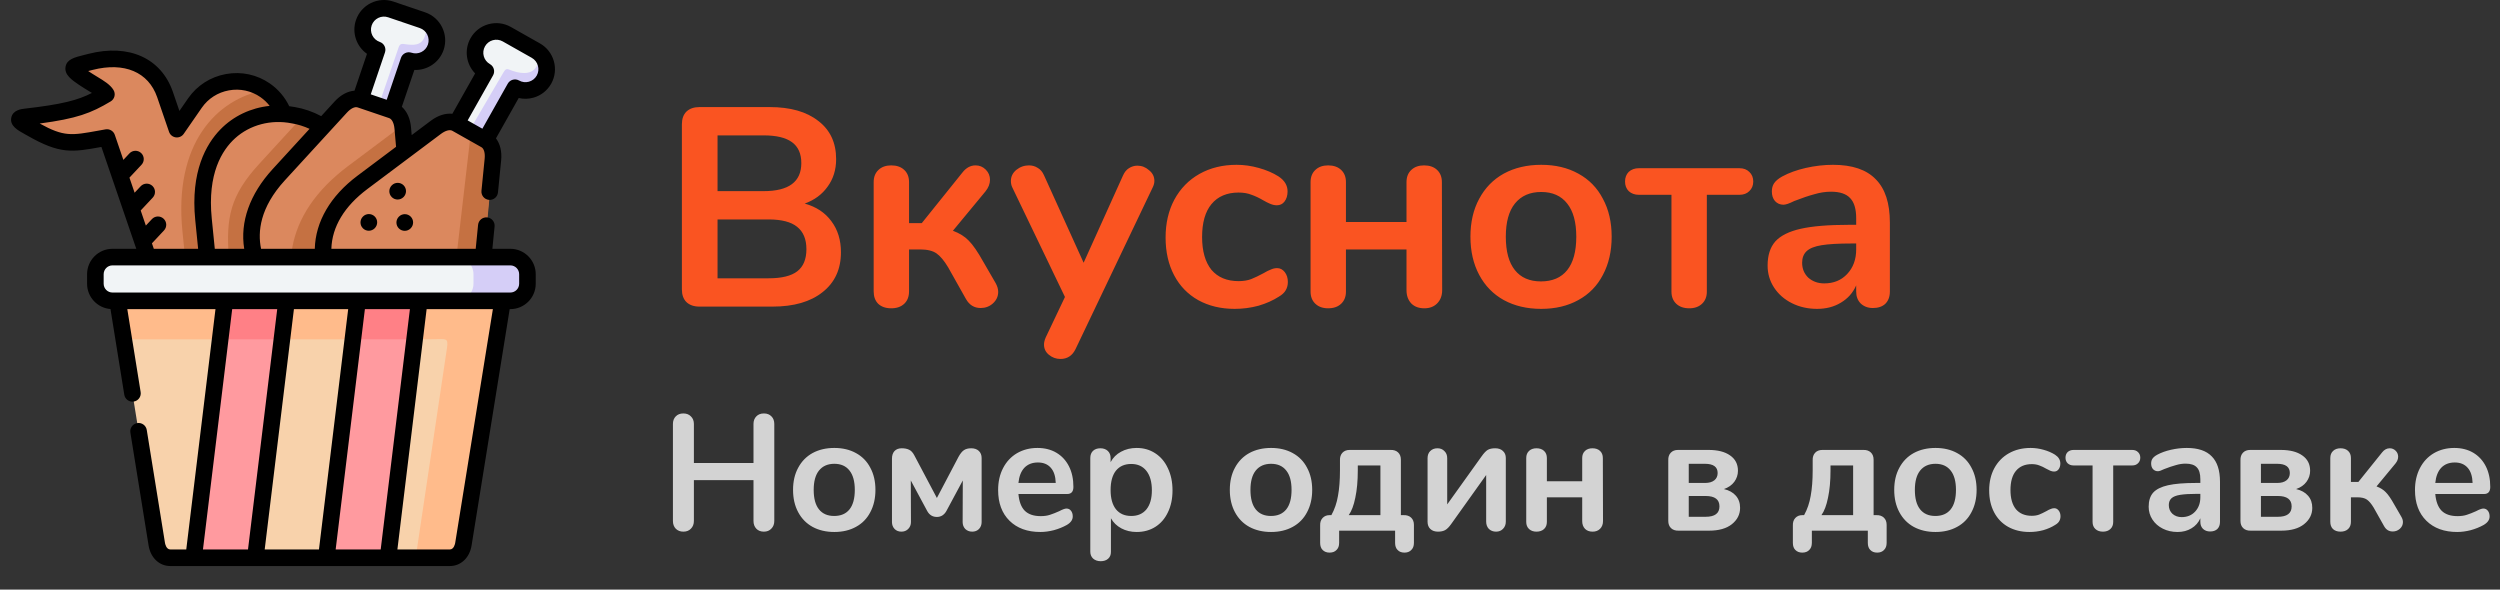 <svg width="212" height="50" viewBox="0 0 212 50" fill="none" xmlns="http://www.w3.org/2000/svg">
<rect x="0" y="0" width="212" height="50" fill="#333333" stroke="none"/>
<g clip-path="url(#clip0)">
<path fill-rule="evenodd" clip-rule="evenodd" d="M21.592 21.8C20.966 19.778 21.353 17.309 23.634 14.819L27.369 10.742C26.612 10.245 25.757 9.918 24.871 9.77C24.6 9.716 24.321 9.679 24.042 9.661C20.448 9.411 16.607 12.124 17.254 18.59L17.576 21.8H17.899H21.592V21.8Z" fill="#DB885E"/>
<path fill-rule="evenodd" clip-rule="evenodd" d="M16.416 47.297L19.102 34.45L19.065 25.51L14.443 24.386L9.967 25.51L13.294 46.148C13.395 46.773 13.809 47.297 14.441 47.297H16.416Z" fill="#F8D2AB"/>
<path fill-rule="evenodd" clip-rule="evenodd" d="M39.294 46.148L42.62 25.51L39.097 24.386L35.553 25.51L33.135 36.154L32.904 47.297H38.144C38.776 47.297 39.193 46.773 39.294 46.148Z" fill="#F8D2AB"/>
<path fill-rule="evenodd" clip-rule="evenodd" d="M39.294 46.148L42.62 25.51H35.553L35.155 28.774L36.817 28.766C37.767 28.766 38.041 28.596 37.905 29.504L35.248 47.297H38.144C38.776 47.297 39.193 46.773 39.294 46.148Z" fill="#FFBB8B"/>
<path fill-rule="evenodd" clip-rule="evenodd" d="M46.127 6.753C46.615 5.884 46.307 4.784 45.439 4.292L42.97 2.897C42.102 2.408 41.001 2.716 40.512 3.585C40.021 4.454 40.329 5.555 41.197 6.046L38.699 10.476L38.712 10.484L39.272 12.294L41.16 11.866L41.17 11.872L43.669 7.439C44.537 7.931 45.636 7.622 46.127 6.753Z" fill="#F1F4F6"/>
<path fill-rule="evenodd" clip-rule="evenodd" d="M41.17 11.872L43.669 7.439C44.537 7.93 45.636 7.622 46.127 6.753C46.559 5.983 46.368 5.031 45.713 4.484C45.771 4.866 45.705 5.27 45.5 5.634C45.049 6.434 44.003 6.238 43.175 5.9C42.904 5.791 42.819 5.927 42.647 6.219L39.795 11.096L41.155 11.864L41.16 11.866L41.17 11.872Z" fill="#D5CEF7"/>
<path fill-rule="evenodd" clip-rule="evenodd" d="M27.669 47.297L30.515 36.018L30.318 25.51L27.438 24.386L24.3 25.51L21.935 35.72L21.651 47.297H27.669Z" fill="#F8D2AB"/>
<path fill-rule="evenodd" clip-rule="evenodd" d="M21.651 47.297L24.3 25.51L21.608 24.386L19.065 25.51L16.416 47.297H21.651Z" fill="#FF9A9F"/>
<path fill-rule="evenodd" clip-rule="evenodd" d="M32.904 47.297L35.553 25.51L33.267 24.386L30.318 25.51L27.669 47.297H32.904Z" fill="#FF9A9F"/>
<path fill-rule="evenodd" clip-rule="evenodd" d="M24.3 25.51H19.065L18.669 28.774H23.902L24.3 25.51Z" fill="#FF8086"/>
<path fill-rule="evenodd" clip-rule="evenodd" d="M30.318 25.51H24.3L23.902 28.774H29.923L30.318 25.51Z" fill="#FFBB8B"/>
<path fill-rule="evenodd" clip-rule="evenodd" d="M35.553 25.51H30.318L29.923 28.774H35.155L35.553 25.51Z" fill="#FF8086"/>
<path fill-rule="evenodd" clip-rule="evenodd" d="M17.255 18.59C16.607 12.124 20.448 9.411 24.042 9.661C23.748 8.877 23.222 8.172 22.487 7.659C20.552 6.317 17.87 6.804 16.53 8.738L14.998 10.952L13.989 8.008C13.137 5.557 10.772 4.46 7.69 5.244C6.169 5.634 5.664 5.642 7.084 6.607C7.931 7.184 8.741 7.54 9.022 7.997C7.294 9.033 6.134 9.459 2.142 9.916C0.976 10.049 2.142 10.585 2.664 10.886C5.423 12.47 6.134 12.182 9.067 11.662L10.175 14.891L11.013 17.346L11.127 17.676L12.081 20.461L12.487 21.649C12.505 21.699 12.524 21.75 12.545 21.8H17.576L17.255 18.59Z" fill="#DB885E"/>
<path fill-rule="evenodd" clip-rule="evenodd" d="M30.73 15.467L34.319 12.778L34.151 10.862C34.083 10.062 33.729 9.525 33.23 9.352L33.222 9.35L30.546 8.441C30.045 8.271 29.439 8.483 28.898 9.076L27.369 10.742L23.634 14.819C21.353 17.309 20.966 19.778 21.592 21.8H27.417C27.247 19.903 27.958 17.817 30.122 15.954C30.313 15.791 30.515 15.627 30.73 15.467Z" fill="#DB885E"/>
<path fill-rule="evenodd" clip-rule="evenodd" d="M41.027 21.282L41.797 13.525C41.877 12.725 41.63 12.132 41.17 11.872L41.16 11.866L38.712 10.484L38.699 10.476C38.24 10.219 37.605 10.314 36.963 10.795L34.319 12.778L30.73 15.467C30.515 15.627 30.313 15.791 30.122 15.954C27.958 17.817 27.247 19.903 27.417 21.8H28.348H34.616H40.963C40.99 21.63 41.011 21.457 41.027 21.282Z" fill="#DB885E"/>
<path fill-rule="evenodd" clip-rule="evenodd" d="M34.664 5.135C35.606 5.454 36.631 4.949 36.952 4.005C37.273 3.059 36.766 2.034 35.824 1.712L33.137 0.8C32.195 0.479 31.17 0.984 30.849 1.93C30.528 2.873 31.035 3.899 31.977 4.221L30.546 8.441L31.89 8.895L33.209 9.347L33.222 9.35L33.23 9.352L34.664 5.135Z" fill="#F1F4F6"/>
<path fill-rule="evenodd" clip-rule="evenodd" d="M17.255 18.59C16.607 12.124 20.448 9.411 24.043 9.661C23.748 8.877 23.222 8.172 22.487 7.659C22.474 7.652 22.46 7.644 22.447 7.633C18.354 8.404 14.727 12.177 15.47 19.61L15.691 21.8H17.576L17.255 18.59Z" fill="#C57142"/>
<path fill-rule="evenodd" clip-rule="evenodd" d="M23.634 14.819L27.369 10.742C26.827 10.386 26.23 10.115 25.611 9.937L24.321 11.345L21.974 13.905C19.532 16.57 19.155 18.452 19.402 21.8H21.592C20.966 19.778 21.353 17.309 23.634 14.819Z" fill="#C57142"/>
<path fill-rule="evenodd" clip-rule="evenodd" d="M30.122 15.954C30.313 15.791 30.515 15.627 30.73 15.467L34.319 12.778L34.151 10.862C34.146 10.782 34.136 10.705 34.122 10.631L29.787 13.881L29.492 14.101C29.179 14.335 28.885 14.572 28.609 14.811C26.028 17.03 24.871 19.472 24.682 21.8H27.417C27.247 19.903 27.958 17.817 30.122 15.954Z" fill="#C57142"/>
<path fill-rule="evenodd" clip-rule="evenodd" d="M41.797 13.525C41.877 12.725 41.63 12.132 41.17 11.872L41.16 11.866L39.936 11.173L38.763 21.282C38.741 21.457 38.723 21.63 38.699 21.8H40.963C41.348 19.135 41.529 16.227 41.797 13.525Z" fill="#C57142"/>
<path fill-rule="evenodd" clip-rule="evenodd" d="M9.535 21.8C8.738 21.8 8.085 22.454 8.085 23.254V24.059C8.085 24.856 8.738 25.51 9.535 25.51H42.62H43.276C44.075 25.51 44.725 24.856 44.725 24.059V23.254C44.725 22.454 44.075 21.8 43.276 21.8C32.028 21.8 20.783 21.8 9.535 21.8Z" fill="#F1F4F6"/>
<path fill-rule="evenodd" clip-rule="evenodd" d="M18.669 28.774L19.065 25.51H9.967L10.493 28.774H18.669Z" fill="#FFBB8B"/>
<path fill-rule="evenodd" clip-rule="evenodd" d="M44.725 23.254C44.725 22.454 44.075 21.8 43.276 21.8C41.749 21.8 40.225 21.8 38.699 21.8C39.498 21.8 40.151 22.454 40.151 23.254V24.059C40.151 24.28 40.101 24.489 40.01 24.678C39.777 25.167 39.278 25.51 38.699 25.51H42.62H43.276C44.075 25.51 44.725 24.856 44.725 24.059V23.254Z" fill="#D5CEF7"/>
<path fill-rule="evenodd" clip-rule="evenodd" d="M34.664 5.135C35.606 5.454 36.631 4.949 36.952 4.005C37.252 3.123 36.83 2.169 36.005 1.784C36.161 2.174 36.185 2.618 36.039 3.046C35.755 3.886 35.094 3.857 34.25 3.732C33.87 3.676 33.846 3.899 33.708 4.298L32.102 8.97L33.209 9.347L33.222 9.35L33.23 9.352L34.664 5.135Z" fill="#D5CEF7"/>
<path d="M34.321 19.575C34.501 19.575 34.681 19.506 34.818 19.369L34.826 19.361C35.1 19.087 35.1 18.641 34.826 18.367C34.551 18.092 34.106 18.092 33.831 18.367L33.823 18.375C33.549 18.649 33.549 19.095 33.823 19.369C33.961 19.506 34.141 19.575 34.321 19.575Z" fill="black"/>
<path d="M30.782 18.36L30.774 18.368C30.501 18.644 30.502 19.089 30.777 19.363C30.914 19.499 31.094 19.567 31.273 19.567C31.454 19.567 31.634 19.498 31.772 19.36L31.779 19.352C32.053 19.076 32.052 18.631 31.777 18.358C31.501 18.084 31.056 18.085 30.782 18.36Z" fill="black"/>
<path d="M34.223 16.706C34.498 16.432 34.498 15.986 34.223 15.712C33.949 15.437 33.503 15.437 33.229 15.712L33.221 15.72C32.946 15.995 32.946 16.44 33.221 16.714C33.358 16.852 33.538 16.92 33.718 16.92C33.898 16.92 34.078 16.852 34.215 16.714L34.223 16.706Z" fill="black"/>
<path d="M45.787 3.681L45.055 3.268C44.486 2.947 44.02 2.684 43.317 2.285C42.734 1.956 42.057 1.875 41.411 2.055C40.766 2.236 40.229 2.657 39.902 3.24C39.342 4.231 39.532 5.447 40.291 6.226L38.361 9.648C37.782 9.586 37.141 9.785 36.543 10.233L34.911 11.456L34.854 10.802C34.79 10.058 34.51 9.446 34.076 9.055L35.138 5.931C36.221 5.977 37.253 5.309 37.62 4.232C38.065 2.922 37.361 1.493 36.051 1.046C34.99 0.688 34.427 0.496 33.366 0.135C32.733 -0.081 32.054 -0.037 31.453 0.258C30.851 0.555 30.401 1.068 30.185 1.704C29.818 2.781 30.231 3.941 31.12 4.565L30.061 7.689C29.48 7.734 28.886 8.049 28.381 8.601L27.238 9.849C26.543 9.476 25.78 9.21 25 9.078C24.841 9.047 24.683 9.023 24.527 9.006C24.157 8.236 23.598 7.577 22.889 7.082C21.799 6.326 20.475 6.041 19.162 6.279C17.849 6.517 16.709 7.248 15.953 8.339L15.214 9.408L14.655 7.777C13.664 4.927 10.929 3.695 7.517 4.563C7.393 4.595 7.277 4.624 7.167 4.651C6.299 4.868 5.671 5.025 5.558 5.663C5.438 6.338 6.104 6.79 6.691 7.189C6.977 7.383 7.258 7.554 7.507 7.705C7.602 7.763 7.7 7.822 7.796 7.882C6.593 8.497 5.296 8.847 2.064 9.217C1.821 9.245 1.083 9.329 0.955 9.983C0.819 10.674 1.512 11.053 2.123 11.389C2.193 11.427 2.259 11.463 2.316 11.496C5.1 13.095 6.127 12.91 8.6 12.461L10.35 17.574V17.574L11.556 21.098H9.537C8.35 21.098 7.384 22.065 7.384 23.254V24.059C7.384 25.191 8.26 26.12 9.369 26.206L10.539 33.47C10.594 33.815 10.893 34.061 11.232 34.061C11.269 34.061 11.307 34.058 11.345 34.052C11.728 33.99 11.989 33.63 11.927 33.246L10.795 26.213H18.273L15.795 46.594H14.442C14.09 46.594 13.999 46.094 13.99 46.037L12.445 36.459C12.383 36.076 12.022 35.815 11.639 35.877C11.255 35.939 10.995 36.3 11.056 36.683L12.601 46.261C12.77 47.301 13.509 48 14.442 48H38.146C39.081 48 39.821 47.301 39.989 46.261L43.221 26.214H43.277C44.464 26.214 45.43 25.247 45.43 24.059V23.254C45.43 22.065 44.464 21.098 43.277 21.098H41.754L41.941 19.204C41.979 18.818 41.697 18.474 41.31 18.436C40.924 18.398 40.58 18.68 40.541 19.066L40.34 21.098H28.1C28.156 19.234 29.201 17.493 31.153 16.03L37.386 11.359C37.769 11.072 38.141 10.969 38.356 11.09L40.826 12.484C41.042 12.607 41.147 12.979 41.099 13.456L40.828 16.18C40.79 16.566 41.072 16.91 41.458 16.949C41.846 16.987 42.189 16.705 42.228 16.319L42.498 13.595C42.572 12.85 42.411 12.197 42.057 11.734L43.986 8.311C44.392 8.407 44.817 8.399 45.23 8.284C45.874 8.104 46.411 7.683 46.741 7.098C47.418 5.895 46.99 4.362 45.787 3.681ZM24.735 10.46C24.742 10.461 24.749 10.462 24.756 10.463C25.271 10.55 25.777 10.708 26.25 10.926L23.117 14.344C21.177 16.463 20.342 18.828 20.709 21.098H18.214V21.097L17.956 18.52C17.578 14.732 18.823 12.735 19.934 11.727C21.192 10.585 22.987 10.111 24.735 10.46ZM11.415 16.343L10.977 15.064L12.001 13.971C12.266 13.688 12.252 13.243 11.968 12.977C11.685 12.712 11.24 12.726 10.975 13.01L10.461 13.558L9.735 11.435C9.622 11.107 9.288 10.909 8.946 10.97C8.739 11.007 8.543 11.042 8.356 11.076C6.059 11.494 5.422 11.609 3.367 10.474C6.513 10.057 7.726 9.596 9.386 8.6C9.547 8.504 9.663 8.347 9.707 8.164C9.752 7.982 9.721 7.789 9.623 7.629C9.343 7.173 8.83 6.863 8.236 6.503C7.991 6.354 7.738 6.2 7.481 6.026C7.48 6.025 7.479 6.024 7.478 6.024C7.488 6.021 7.498 6.018 7.508 6.016C7.62 5.988 7.74 5.958 7.865 5.926C10.544 5.244 12.586 6.109 13.326 8.236L14.335 11.181C14.421 11.432 14.641 11.613 14.903 11.649C15.166 11.686 15.427 11.571 15.578 11.353L17.11 9.14C17.651 8.358 18.469 7.834 19.413 7.663C20.356 7.492 21.307 7.696 22.087 8.237C22.386 8.446 22.648 8.696 22.868 8.979C21.27 9.142 19.788 9.843 18.68 10.985C17.484 12.218 16.145 14.55 16.557 18.661L16.801 21.098H13.043L12.884 20.634L13.907 19.541C14.173 19.258 14.158 18.813 13.874 18.548C13.591 18.282 13.146 18.297 12.881 18.581L12.368 19.128L11.931 17.849L12.954 16.757C13.22 16.473 13.205 16.028 12.922 15.763C12.638 15.498 12.193 15.512 11.928 15.796L11.415 16.343ZM17.211 46.594L19.69 26.213H23.508L21.03 46.594H17.211ZM29.526 26.213L27.048 46.594H22.446L24.925 26.213H29.526ZM28.464 46.594L30.943 26.213H34.761L32.283 46.594H28.464ZM38.601 46.037C38.592 46.094 38.501 46.594 38.146 46.594H33.699L36.178 26.213H41.796L38.601 46.037ZM40.965 22.504C40.965 22.504 40.966 22.504 40.966 22.504C40.967 22.504 40.967 22.504 40.968 22.504H43.278C43.689 22.504 44.024 22.84 44.024 23.254V24.059C44.024 24.472 43.689 24.807 43.278 24.807H9.537C9.125 24.807 8.79 24.472 8.79 24.059V23.254C8.79 22.84 9.125 22.504 9.537 22.504H40.965ZM30.31 14.905C28.015 16.624 26.753 18.799 26.694 21.098H22.138C21.839 19.656 22.038 17.605 24.154 15.294L29.419 9.551C29.742 9.197 30.088 9.028 30.323 9.107L33.003 10.017C33.239 10.1 33.412 10.446 33.453 10.923L33.586 12.449L30.31 14.905ZM32.793 8.461L31.44 8.001L32.645 4.447C32.77 4.08 32.573 3.681 32.206 3.556C31.63 3.359 31.321 2.732 31.517 2.156C31.612 1.876 31.81 1.65 32.074 1.52C32.337 1.391 32.635 1.372 32.913 1.466C33.975 1.828 34.538 2.019 35.599 2.378C36.175 2.574 36.484 3.203 36.288 3.779C36.093 4.354 35.466 4.664 34.891 4.469C34.524 4.345 34.125 4.541 34 4.909L32.793 8.461ZM45.517 6.408C45.371 6.665 45.135 6.85 44.852 6.929C44.569 7.008 44.273 6.972 44.017 6.827C43.854 6.735 43.662 6.712 43.482 6.762C43.302 6.812 43.15 6.931 43.058 7.094L40.905 10.914L39.658 10.21L41.811 6.392C42.002 6.054 41.883 5.626 41.545 5.435C41.015 5.135 40.827 4.46 41.127 3.93C41.271 3.674 41.507 3.489 41.79 3.409C42.074 3.33 42.371 3.366 42.625 3.509C43.327 3.907 43.794 4.171 44.364 4.492L45.094 4.904C45.624 5.205 45.813 5.88 45.517 6.408Z" fill="black"/>
</g>
<path d="M68.24 17.264C69.216 17.536 69.968 18.032 70.496 18.752C71.04 19.472 71.312 20.352 71.312 21.392C71.312 22.832 70.792 23.96 69.752 24.776C68.728 25.592 67.312 26 65.504 26H59.312C58.848 26 58.48 25.872 58.208 25.616C57.952 25.36 57.824 25 57.824 24.536V10.544C57.824 10.08 57.952 9.72 58.208 9.464C58.48 9.208 58.848 9.08 59.312 9.08H65.264C67.024 9.08 68.4 9.472 69.392 10.256C70.4 11.024 70.904 12.104 70.904 13.496C70.904 14.392 70.664 15.168 70.184 15.824C69.72 16.48 69.072 16.96 68.24 17.264ZM60.848 16.208H64.76C66.888 16.208 67.952 15.416 67.952 13.832C67.952 13.032 67.688 12.44 67.16 12.056C66.632 11.672 65.832 11.48 64.76 11.48H60.848V16.208ZM65.168 23.6C66.288 23.6 67.104 23.4 67.616 23C68.128 22.6 68.384 21.976 68.384 21.128C68.384 20.28 68.12 19.648 67.592 19.232C67.08 18.816 66.272 18.608 65.168 18.608H60.848V23.6H65.168ZM80.807 19.568C81.367 19.776 81.815 20.056 82.151 20.408C82.503 20.76 82.911 21.352 83.375 22.184L84.431 24.008C84.575 24.264 84.647 24.512 84.647 24.752C84.647 25.136 84.495 25.464 84.191 25.736C83.903 25.992 83.559 26.12 83.159 26.12C82.615 26.12 82.199 25.864 81.911 25.352L80.399 22.664C80.063 22.104 79.735 21.712 79.415 21.488C79.095 21.264 78.631 21.152 78.023 21.152H77.087V24.704C77.087 25.152 76.951 25.504 76.679 25.76C76.407 26.016 76.039 26.144 75.575 26.144C75.111 26.144 74.743 26.016 74.471 25.76C74.215 25.504 74.087 25.152 74.087 24.704V15.44C74.087 15.008 74.223 14.664 74.495 14.408C74.767 14.152 75.127 14.024 75.575 14.024C76.039 14.024 76.407 14.152 76.679 14.408C76.951 14.664 77.087 15.008 77.087 15.44V18.92H78.167L81.599 14.648C81.919 14.232 82.295 14.024 82.727 14.024C83.063 14.024 83.351 14.144 83.591 14.384C83.831 14.624 83.951 14.912 83.951 15.248C83.951 15.584 83.823 15.912 83.567 16.232L80.807 19.568ZM95.228 14.888C95.356 14.6 95.524 14.392 95.732 14.264C95.956 14.12 96.196 14.048 96.452 14.048C96.82 14.048 97.148 14.176 97.436 14.432C97.74 14.672 97.892 14.976 97.892 15.344C97.892 15.52 97.844 15.704 97.748 15.896L91.196 29.624C90.924 30.168 90.5 30.44 89.924 30.44C89.556 30.44 89.228 30.32 88.94 30.08C88.668 29.856 88.532 29.568 88.532 29.216C88.532 29.04 88.58 28.84 88.676 28.616L90.308 25.184L85.844 15.896C85.764 15.736 85.724 15.552 85.724 15.344C85.724 14.976 85.876 14.664 86.18 14.408C86.5 14.152 86.86 14.024 87.26 14.024C87.532 14.024 87.78 14.096 88.004 14.24C88.228 14.368 88.404 14.576 88.532 14.864L91.892 22.28L95.228 14.888ZM104.698 26.192C103.53 26.192 102.498 25.944 101.602 25.448C100.722 24.952 100.042 24.248 99.562 23.336C99.082 22.424 98.842 21.36 98.842 20.144C98.842 18.928 99.09 17.856 99.586 16.928C100.098 15.984 100.81 15.256 101.722 14.744C102.634 14.232 103.682 13.976 104.866 13.976C105.49 13.976 106.114 14.064 106.738 14.24C107.378 14.416 107.938 14.656 108.418 14.96C108.93 15.296 109.186 15.72 109.186 16.232C109.186 16.584 109.098 16.872 108.922 17.096C108.762 17.304 108.546 17.408 108.274 17.408C108.098 17.408 107.914 17.368 107.722 17.288C107.53 17.208 107.338 17.112 107.146 17C106.794 16.792 106.458 16.632 106.138 16.52C105.818 16.392 105.45 16.328 105.034 16.328C104.042 16.328 103.274 16.656 102.73 17.312C102.202 17.952 101.938 18.88 101.938 20.096C101.938 21.296 102.202 22.224 102.73 22.88C103.274 23.52 104.042 23.84 105.034 23.84C105.434 23.84 105.786 23.784 106.09 23.672C106.41 23.544 106.762 23.376 107.146 23.168C107.386 23.024 107.594 22.92 107.77 22.856C107.946 22.776 108.122 22.736 108.298 22.736C108.554 22.736 108.77 22.848 108.946 23.072C109.122 23.296 109.21 23.576 109.21 23.912C109.21 24.184 109.146 24.424 109.018 24.632C108.906 24.824 108.714 25 108.442 25.16C107.946 25.48 107.37 25.736 106.714 25.928C106.058 26.104 105.386 26.192 104.698 26.192ZM112.624 26.144C112.176 26.144 111.816 26.016 111.544 25.76C111.272 25.504 111.136 25.16 111.136 24.728V15.44C111.136 15.008 111.272 14.664 111.544 14.408C111.816 14.152 112.176 14.024 112.624 14.024C113.088 14.024 113.456 14.152 113.728 14.408C114 14.664 114.136 15.008 114.136 15.44V18.824H119.272V15.44C119.272 15.008 119.408 14.664 119.68 14.408C119.952 14.152 120.312 14.024 120.76 14.024C121.224 14.024 121.592 14.152 121.864 14.408C122.136 14.664 122.272 15.008 122.272 15.44L122.296 24.608C122.296 25.072 122.152 25.448 121.864 25.736C121.592 26.008 121.232 26.144 120.784 26.144C120.32 26.144 119.952 26.008 119.68 25.736C119.408 25.448 119.272 25.072 119.272 24.608V21.152H114.136V24.728C114.136 25.16 114 25.504 113.728 25.76C113.456 26.016 113.088 26.144 112.624 26.144ZM130.693 26.192C129.493 26.192 128.437 25.944 127.525 25.448C126.629 24.952 125.933 24.24 125.437 23.312C124.941 22.384 124.693 21.304 124.693 20.072C124.693 18.84 124.941 17.768 125.437 16.856C125.933 15.928 126.629 15.216 127.525 14.72C128.437 14.224 129.493 13.976 130.693 13.976C131.893 13.976 132.941 14.224 133.837 14.72C134.749 15.216 135.445 15.928 135.925 16.856C136.421 17.768 136.669 18.84 136.669 20.072C136.669 21.304 136.421 22.384 135.925 23.312C135.445 24.24 134.749 24.952 133.837 25.448C132.941 25.944 131.893 26.192 130.693 26.192ZM130.669 23.864C131.645 23.864 132.389 23.544 132.901 22.904C133.413 22.264 133.669 21.32 133.669 20.072C133.669 18.84 133.413 17.904 132.901 17.264C132.389 16.608 131.653 16.28 130.693 16.28C129.733 16.28 128.989 16.608 128.461 17.264C127.949 17.904 127.693 18.84 127.693 20.072C127.693 21.32 127.949 22.264 128.461 22.904C128.973 23.544 129.709 23.864 130.669 23.864ZM143.252 26.144C142.788 26.144 142.42 26.016 142.148 25.76C141.876 25.504 141.74 25.16 141.74 24.728V16.52H138.98C138.628 16.52 138.34 16.416 138.116 16.208C137.908 16 137.804 15.728 137.804 15.392C137.804 15.056 137.908 14.784 138.116 14.576C138.34 14.368 138.628 14.264 138.98 14.264H147.5C147.852 14.264 148.132 14.368 148.34 14.576C148.564 14.784 148.676 15.056 148.676 15.392C148.676 15.728 148.564 16 148.34 16.208C148.132 16.416 147.852 16.52 147.5 16.52H144.74V24.728C144.74 25.16 144.604 25.504 144.332 25.76C144.06 26.016 143.7 26.144 143.252 26.144ZM155.437 13.976C157.069 13.976 158.277 14.384 159.061 15.2C159.861 16 160.261 17.224 160.261 18.872V24.728C160.261 25.16 160.133 25.504 159.877 25.76C159.621 26 159.269 26.12 158.821 26.12C158.405 26.12 158.061 25.992 157.789 25.736C157.533 25.48 157.405 25.144 157.405 24.728V24.2C157.133 24.824 156.701 25.312 156.109 25.664C155.533 26.016 154.861 26.192 154.093 26.192C153.309 26.192 152.597 26.032 151.957 25.712C151.317 25.392 150.813 24.952 150.445 24.392C150.077 23.832 149.893 23.208 149.893 22.52C149.893 21.656 150.109 20.976 150.541 20.48C150.989 19.984 151.709 19.624 152.701 19.4C153.693 19.176 155.061 19.064 156.805 19.064H157.405V18.512C157.405 17.728 157.237 17.16 156.901 16.808C156.565 16.44 156.021 16.256 155.269 16.256C154.805 16.256 154.333 16.328 153.853 16.472C153.373 16.6 152.805 16.792 152.149 17.048C151.733 17.256 151.429 17.36 151.237 17.36C150.949 17.36 150.709 17.256 150.517 17.048C150.341 16.84 150.253 16.568 150.253 16.232C150.253 15.96 150.317 15.728 150.445 15.536C150.589 15.328 150.821 15.136 151.141 14.96C151.701 14.656 152.365 14.416 153.133 14.24C153.917 14.064 154.685 13.976 155.437 13.976ZM154.693 24.032C155.493 24.032 156.141 23.768 156.637 23.24C157.149 22.696 157.405 22 157.405 21.152V20.648H156.973C155.901 20.648 155.069 20.696 154.477 20.792C153.885 20.888 153.461 21.056 153.205 21.296C152.949 21.536 152.821 21.864 152.821 22.28C152.821 22.792 152.997 23.216 153.349 23.552C153.717 23.872 154.165 24.032 154.693 24.032Z" fill="#FA5421"/>
<path d="M64.778 35.06C65.049 35.06 65.263 35.144 65.422 35.312C65.581 35.471 65.66 35.685 65.66 35.956V44.174C65.66 44.445 65.576 44.664 65.408 44.832C65.249 45 65.039 45.084 64.778 45.084C64.507 45.084 64.293 45 64.134 44.832C63.975 44.664 63.896 44.445 63.896 44.174V40.716H58.842V44.174C58.842 44.445 58.758 44.664 58.59 44.832C58.431 45 58.217 45.084 57.946 45.084C57.685 45.084 57.47 45 57.302 44.832C57.143 44.664 57.064 44.445 57.064 44.174V35.956C57.064 35.685 57.143 35.471 57.302 35.312C57.461 35.144 57.675 35.06 57.946 35.06C58.217 35.06 58.431 35.144 58.59 35.312C58.758 35.471 58.842 35.685 58.842 35.956V39.26H63.896V35.956C63.896 35.685 63.975 35.471 64.134 35.312C64.293 35.144 64.507 35.06 64.778 35.06ZM70.751 45.112C70.051 45.112 69.435 44.967 68.903 44.678C68.38 44.389 67.974 43.973 67.685 43.432C67.395 42.891 67.251 42.261 67.251 41.542C67.251 40.823 67.395 40.198 67.685 39.666C67.974 39.125 68.38 38.709 68.903 38.42C69.435 38.131 70.051 37.986 70.751 37.986C71.451 37.986 72.062 38.131 72.585 38.42C73.117 38.709 73.523 39.125 73.803 39.666C74.092 40.198 74.237 40.823 74.237 41.542C74.237 42.261 74.092 42.891 73.803 43.432C73.523 43.973 73.117 44.389 72.585 44.678C72.062 44.967 71.451 45.112 70.751 45.112ZM70.737 43.754C71.306 43.754 71.74 43.567 72.039 43.194C72.337 42.821 72.487 42.27 72.487 41.542C72.487 40.823 72.337 40.277 72.039 39.904C71.74 39.521 71.311 39.33 70.751 39.33C70.191 39.33 69.757 39.521 69.449 39.904C69.15 40.277 69.001 40.823 69.001 41.542C69.001 42.27 69.15 42.821 69.449 43.194C69.747 43.567 70.177 43.754 70.737 43.754ZM82.359 38.014C82.63 38.014 82.845 38.089 83.004 38.238C83.162 38.387 83.242 38.588 83.242 38.84V44.272C83.242 44.505 83.167 44.701 83.017 44.86C82.868 45.009 82.677 45.084 82.444 45.084C82.21 45.084 82.014 45.009 81.856 44.86C81.706 44.701 81.632 44.505 81.632 44.272L81.645 40.744L80.246 43.348C80.162 43.497 80.049 43.619 79.909 43.712C79.769 43.796 79.615 43.838 79.448 43.838C79.093 43.838 78.822 43.675 78.635 43.348L77.236 40.744L77.249 44.272C77.249 44.505 77.17 44.701 77.011 44.86C76.862 45.009 76.671 45.084 76.438 45.084C76.204 45.084 76.013 45.009 75.864 44.86C75.714 44.701 75.639 44.505 75.639 44.272V38.896C75.639 38.625 75.71 38.411 75.85 38.252C75.999 38.093 76.204 38.014 76.466 38.014C76.718 38.014 76.927 38.056 77.096 38.14C77.263 38.215 77.413 38.378 77.543 38.63L79.448 42.228L81.281 38.742C81.431 38.471 81.58 38.285 81.73 38.182C81.888 38.07 82.098 38.014 82.359 38.014ZM90.437 43.124C90.596 43.124 90.722 43.185 90.815 43.306C90.918 43.427 90.969 43.591 90.969 43.796C90.969 44.085 90.797 44.328 90.451 44.524C90.134 44.701 89.775 44.846 89.373 44.958C88.972 45.061 88.589 45.112 88.225 45.112C87.124 45.112 86.251 44.795 85.607 44.16C84.963 43.525 84.641 42.657 84.641 41.556C84.641 40.856 84.781 40.235 85.061 39.694C85.341 39.153 85.733 38.733 86.237 38.434C86.751 38.135 87.329 37.986 87.973 37.986C88.589 37.986 89.126 38.121 89.583 38.392C90.041 38.663 90.395 39.045 90.647 39.54C90.899 40.035 91.025 40.618 91.025 41.29C91.025 41.691 90.848 41.892 90.493 41.892H86.363C86.419 42.536 86.601 43.012 86.909 43.32C87.217 43.619 87.665 43.768 88.253 43.768C88.552 43.768 88.813 43.731 89.037 43.656C89.271 43.581 89.532 43.479 89.821 43.348C90.101 43.199 90.307 43.124 90.437 43.124ZM88.015 39.218C87.539 39.218 87.157 39.367 86.867 39.666C86.587 39.965 86.419 40.394 86.363 40.954H89.527C89.509 40.385 89.369 39.955 89.107 39.666C88.846 39.367 88.482 39.218 88.015 39.218ZM96.391 37.986C96.979 37.986 97.501 38.135 97.959 38.434C98.425 38.733 98.785 39.157 99.037 39.708C99.298 40.249 99.429 40.875 99.429 41.584C99.429 42.293 99.298 42.914 99.037 43.446C98.785 43.978 98.43 44.389 97.973 44.678C97.516 44.967 96.988 45.112 96.391 45.112C95.906 45.112 95.472 45.009 95.089 44.804C94.706 44.599 94.412 44.314 94.207 43.95V46.806C94.207 47.049 94.127 47.24 93.969 47.38C93.81 47.52 93.6 47.59 93.339 47.59C93.078 47.59 92.863 47.515 92.695 47.366C92.536 47.217 92.457 47.021 92.457 46.778V38.84C92.457 38.588 92.531 38.387 92.681 38.238C92.84 38.089 93.049 38.014 93.311 38.014C93.572 38.014 93.782 38.089 93.941 38.238C94.1 38.387 94.179 38.588 94.179 38.84V39.19C94.384 38.807 94.678 38.513 95.061 38.308C95.453 38.093 95.896 37.986 96.391 37.986ZM95.929 43.754C96.48 43.754 96.909 43.567 97.217 43.194C97.525 42.811 97.679 42.275 97.679 41.584C97.679 40.875 97.525 40.324 97.217 39.932C96.909 39.54 96.48 39.344 95.929 39.344C95.369 39.344 94.935 39.535 94.627 39.918C94.328 40.301 94.179 40.847 94.179 41.556C94.179 42.256 94.328 42.797 94.627 43.18C94.935 43.563 95.369 43.754 95.929 43.754ZM107.788 45.112C107.088 45.112 106.472 44.967 105.94 44.678C105.417 44.389 105.011 43.973 104.722 43.432C104.433 42.891 104.288 42.261 104.288 41.542C104.288 40.823 104.433 40.198 104.722 39.666C105.011 39.125 105.417 38.709 105.94 38.42C106.472 38.131 107.088 37.986 107.788 37.986C108.488 37.986 109.099 38.131 109.622 38.42C110.154 38.709 110.56 39.125 110.84 39.666C111.129 40.198 111.274 40.823 111.274 41.542C111.274 42.261 111.129 42.891 110.84 43.432C110.56 43.973 110.154 44.389 109.622 44.678C109.099 44.967 108.488 45.112 107.788 45.112ZM107.774 43.754C108.343 43.754 108.777 43.567 109.076 43.194C109.375 42.821 109.524 42.27 109.524 41.542C109.524 40.823 109.375 40.277 109.076 39.904C108.777 39.521 108.348 39.33 107.788 39.33C107.228 39.33 106.794 39.521 106.486 39.904C106.187 40.277 106.038 40.823 106.038 41.542C106.038 42.27 106.187 42.821 106.486 43.194C106.785 43.567 107.214 43.754 107.774 43.754ZM112.747 46.862C112.504 46.862 112.308 46.787 112.159 46.638C112.019 46.498 111.949 46.297 111.949 46.036V44.566C111.939 44.295 112.009 44.081 112.159 43.922C112.308 43.763 112.504 43.684 112.747 43.684H112.901C113.171 43.199 113.358 42.653 113.461 42.046C113.573 41.439 113.629 40.721 113.629 39.89V39.036C113.619 38.765 113.689 38.551 113.839 38.392C113.988 38.233 114.193 38.154 114.455 38.154H117.913C118.183 38.145 118.398 38.215 118.557 38.364C118.715 38.513 118.795 38.719 118.795 38.98V43.684H119.019C119.289 43.675 119.504 43.745 119.663 43.894C119.821 44.043 119.901 44.249 119.901 44.51V46.036C119.901 46.297 119.826 46.498 119.677 46.638C119.537 46.787 119.345 46.862 119.103 46.862C118.851 46.862 118.655 46.787 118.515 46.638C118.375 46.498 118.305 46.297 118.305 46.036V45H113.559V46.036C113.559 46.297 113.484 46.498 113.335 46.638C113.195 46.787 112.999 46.862 112.747 46.862ZM117.059 39.47H115.141V39.89C115.141 40.777 115.071 41.547 114.931 42.2C114.8 42.853 114.613 43.348 114.371 43.684H117.059V39.47ZM125.649 38.686C125.836 38.425 126.004 38.247 126.153 38.154C126.312 38.061 126.527 38.014 126.797 38.014C127.068 38.014 127.283 38.089 127.441 38.238C127.609 38.387 127.693 38.588 127.693 38.84V44.23C127.693 44.482 127.614 44.687 127.455 44.846C127.306 45.005 127.11 45.084 126.867 45.084C126.615 45.084 126.41 45.005 126.251 44.846C126.102 44.687 126.027 44.482 126.027 44.23V40.282L123.059 44.44C122.882 44.692 122.709 44.865 122.541 44.958C122.383 45.042 122.182 45.084 121.939 45.084C121.669 45.084 121.454 45.009 121.295 44.86C121.137 44.711 121.057 44.505 121.057 44.244V38.854C121.057 38.602 121.132 38.401 121.281 38.252C121.44 38.093 121.645 38.014 121.897 38.014C122.14 38.014 122.336 38.093 122.485 38.252C122.644 38.401 122.723 38.602 122.723 38.854V42.774L125.649 38.686ZM130.293 45.084C130.031 45.084 129.821 45.009 129.663 44.86C129.504 44.711 129.425 44.51 129.425 44.258V38.84C129.425 38.588 129.504 38.387 129.663 38.238C129.821 38.089 130.031 38.014 130.293 38.014C130.563 38.014 130.778 38.089 130.937 38.238C131.095 38.387 131.175 38.588 131.175 38.84V40.814H134.171V38.84C134.171 38.588 134.25 38.387 134.409 38.238C134.567 38.089 134.777 38.014 135.039 38.014C135.309 38.014 135.524 38.089 135.683 38.238C135.841 38.387 135.921 38.588 135.921 38.84L135.935 44.188C135.935 44.459 135.851 44.678 135.683 44.846C135.524 45.005 135.314 45.084 135.053 45.084C134.782 45.084 134.567 45.005 134.409 44.846C134.25 44.678 134.171 44.459 134.171 44.188V42.172H131.175V44.258C131.175 44.51 131.095 44.711 130.937 44.86C130.778 45.009 130.563 45.084 130.293 45.084ZM142.352 45C142.081 45.009 141.866 44.939 141.708 44.79C141.549 44.641 141.47 44.435 141.47 44.174V39.036C141.46 38.765 141.53 38.551 141.68 38.392C141.829 38.233 142.034 38.154 142.296 38.154H144.886C145.66 38.154 146.267 38.308 146.706 38.616C147.154 38.924 147.378 39.358 147.378 39.918C147.378 40.263 147.275 40.576 147.07 40.856C146.864 41.136 146.57 41.341 146.188 41.472C146.626 41.575 146.962 41.761 147.196 42.032C147.438 42.303 147.56 42.648 147.56 43.068C147.56 43.619 147.326 44.081 146.86 44.454C146.402 44.818 145.758 45 144.928 45H142.352ZM144.592 40.954C144.928 40.954 145.189 40.879 145.376 40.73C145.562 40.581 145.656 40.375 145.656 40.114C145.656 39.591 145.296 39.33 144.578 39.33H143.206V40.954H144.592ZM144.634 43.824C145.418 43.824 145.81 43.53 145.81 42.942C145.81 42.354 145.418 42.06 144.634 42.06H143.206V43.824H144.634ZM152.833 46.862C152.59 46.862 152.394 46.787 152.245 46.638C152.105 46.498 152.035 46.297 152.035 46.036V44.566C152.025 44.295 152.095 44.081 152.245 43.922C152.394 43.763 152.59 43.684 152.833 43.684H152.987C153.257 43.199 153.444 42.653 153.547 42.046C153.659 41.439 153.715 40.721 153.715 39.89V39.036C153.705 38.765 153.775 38.551 153.925 38.392C154.074 38.233 154.279 38.154 154.541 38.154H157.999C158.269 38.145 158.484 38.215 158.643 38.364C158.801 38.513 158.881 38.719 158.881 38.98V43.684H159.105C159.375 43.675 159.59 43.745 159.749 43.894C159.907 44.043 159.987 44.249 159.987 44.51V46.036C159.987 46.297 159.912 46.498 159.763 46.638C159.623 46.787 159.431 46.862 159.189 46.862C158.937 46.862 158.741 46.787 158.601 46.638C158.461 46.498 158.391 46.297 158.391 46.036V45H153.645V46.036C153.645 46.297 153.57 46.498 153.421 46.638C153.281 46.787 153.085 46.862 152.833 46.862ZM157.145 39.47H155.227V39.89C155.227 40.777 155.157 41.547 155.017 42.2C154.886 42.853 154.699 43.348 154.457 43.684H157.145V39.47ZM164.13 45.112C163.43 45.112 162.814 44.967 162.282 44.678C161.759 44.389 161.353 43.973 161.064 43.432C160.774 42.891 160.63 42.261 160.63 41.542C160.63 40.823 160.774 40.198 161.064 39.666C161.353 39.125 161.759 38.709 162.282 38.42C162.814 38.131 163.43 37.986 164.13 37.986C164.83 37.986 165.441 38.131 165.964 38.42C166.496 38.709 166.902 39.125 167.182 39.666C167.471 40.198 167.616 40.823 167.616 41.542C167.616 42.261 167.471 42.891 167.182 43.432C166.902 43.973 166.496 44.389 165.964 44.678C165.441 44.967 164.83 45.112 164.13 45.112ZM164.116 43.754C164.685 43.754 165.119 43.567 165.418 43.194C165.716 42.821 165.866 42.27 165.866 41.542C165.866 40.823 165.716 40.277 165.418 39.904C165.119 39.521 164.69 39.33 164.13 39.33C163.57 39.33 163.136 39.521 162.828 39.904C162.529 40.277 162.38 40.823 162.38 41.542C162.38 42.27 162.529 42.821 162.828 43.194C163.126 43.567 163.556 43.754 164.116 43.754ZM172.098 45.112C171.417 45.112 170.815 44.967 170.292 44.678C169.779 44.389 169.382 43.978 169.102 43.446C168.822 42.914 168.682 42.293 168.682 41.584C168.682 40.875 168.827 40.249 169.116 39.708C169.415 39.157 169.83 38.733 170.362 38.434C170.894 38.135 171.506 37.986 172.196 37.986C172.56 37.986 172.924 38.037 173.288 38.14C173.662 38.243 173.988 38.383 174.268 38.56C174.567 38.756 174.716 39.003 174.716 39.302C174.716 39.507 174.665 39.675 174.562 39.806C174.469 39.927 174.343 39.988 174.184 39.988C174.082 39.988 173.974 39.965 173.862 39.918C173.75 39.871 173.638 39.815 173.526 39.75C173.321 39.629 173.125 39.535 172.938 39.47C172.752 39.395 172.537 39.358 172.294 39.358C171.716 39.358 171.268 39.549 170.95 39.932C170.642 40.305 170.488 40.847 170.488 41.556C170.488 42.256 170.642 42.797 170.95 43.18C171.268 43.553 171.716 43.74 172.294 43.74C172.528 43.74 172.733 43.707 172.91 43.642C173.097 43.567 173.302 43.469 173.526 43.348C173.666 43.264 173.788 43.203 173.89 43.166C173.993 43.119 174.096 43.096 174.198 43.096C174.348 43.096 174.474 43.161 174.576 43.292C174.679 43.423 174.73 43.586 174.73 43.782C174.73 43.941 174.693 44.081 174.618 44.202C174.553 44.314 174.441 44.417 174.282 44.51C173.993 44.697 173.657 44.846 173.274 44.958C172.892 45.061 172.5 45.112 172.098 45.112ZM178.332 45.084C178.062 45.084 177.847 45.009 177.688 44.86C177.53 44.711 177.45 44.51 177.45 44.258V39.47H175.84C175.635 39.47 175.467 39.409 175.336 39.288C175.215 39.167 175.154 39.008 175.154 38.812C175.154 38.616 175.215 38.457 175.336 38.336C175.467 38.215 175.635 38.154 175.84 38.154H180.81C181.016 38.154 181.179 38.215 181.3 38.336C181.431 38.457 181.496 38.616 181.496 38.812C181.496 39.008 181.431 39.167 181.3 39.288C181.179 39.409 181.016 39.47 180.81 39.47H179.2V44.258C179.2 44.51 179.121 44.711 178.962 44.86C178.804 45.009 178.594 45.084 178.332 45.084ZM185.441 37.986C186.393 37.986 187.097 38.224 187.555 38.7C188.021 39.167 188.255 39.881 188.255 40.842V44.258C188.255 44.51 188.18 44.711 188.031 44.86C187.881 45 187.676 45.07 187.415 45.07C187.172 45.07 186.971 44.995 186.813 44.846C186.663 44.697 186.589 44.501 186.589 44.258V43.95C186.43 44.314 186.178 44.599 185.833 44.804C185.497 45.009 185.105 45.112 184.657 45.112C184.199 45.112 183.784 45.019 183.41 44.832C183.037 44.645 182.743 44.389 182.529 44.062C182.314 43.735 182.207 43.371 182.207 42.97C182.207 42.466 182.333 42.069 182.585 41.78C182.846 41.491 183.266 41.281 183.845 41.15C184.423 41.019 185.221 40.954 186.239 40.954H186.589V40.632C186.589 40.175 186.491 39.843 186.295 39.638C186.099 39.423 185.781 39.316 185.343 39.316C185.072 39.316 184.797 39.358 184.517 39.442C184.237 39.517 183.905 39.629 183.523 39.778C183.28 39.899 183.103 39.96 182.991 39.96C182.823 39.96 182.683 39.899 182.571 39.778C182.468 39.657 182.417 39.498 182.417 39.302C182.417 39.143 182.454 39.008 182.529 38.896C182.613 38.775 182.748 38.663 182.935 38.56C183.261 38.383 183.649 38.243 184.097 38.14C184.554 38.037 185.002 37.986 185.441 37.986ZM185.007 43.852C185.473 43.852 185.851 43.698 186.141 43.39C186.439 43.073 186.589 42.667 186.589 42.172V41.878H186.337C185.711 41.878 185.226 41.906 184.881 41.962C184.535 42.018 184.288 42.116 184.139 42.256C183.989 42.396 183.915 42.587 183.915 42.83C183.915 43.129 184.017 43.376 184.223 43.572C184.437 43.759 184.699 43.852 185.007 43.852ZM190.873 45C190.602 45.009 190.388 44.939 190.229 44.79C190.07 44.641 189.991 44.435 189.991 44.174V39.036C189.982 38.765 190.052 38.551 190.201 38.392C190.35 38.233 190.556 38.154 190.817 38.154H193.407C194.182 38.154 194.788 38.308 195.227 38.616C195.675 38.924 195.899 39.358 195.899 39.918C195.899 40.263 195.796 40.576 195.591 40.856C195.386 41.136 195.092 41.341 194.709 41.472C195.148 41.575 195.484 41.761 195.717 42.032C195.96 42.303 196.081 42.648 196.081 43.068C196.081 43.619 195.848 44.081 195.381 44.454C194.924 44.818 194.28 45 193.449 45H190.873ZM193.113 40.954C193.449 40.954 193.71 40.879 193.897 40.73C194.084 40.581 194.177 40.375 194.177 40.114C194.177 39.591 193.818 39.33 193.099 39.33H191.727V40.954H193.113ZM193.155 43.824C193.939 43.824 194.331 43.53 194.331 42.942C194.331 42.354 193.939 42.06 193.155 42.06H191.727V43.824H193.155ZM201.529 41.248C201.856 41.369 202.117 41.533 202.313 41.738C202.519 41.943 202.757 42.289 203.027 42.774L203.643 43.838C203.727 43.987 203.769 44.132 203.769 44.272C203.769 44.496 203.681 44.687 203.503 44.846C203.335 44.995 203.135 45.07 202.901 45.07C202.584 45.07 202.341 44.921 202.173 44.622L201.291 43.054C201.095 42.727 200.904 42.499 200.717 42.368C200.531 42.237 200.26 42.172 199.905 42.172H199.359V44.244C199.359 44.505 199.28 44.711 199.121 44.86C198.963 45.009 198.748 45.084 198.477 45.084C198.207 45.084 197.992 45.009 197.833 44.86C197.684 44.711 197.609 44.505 197.609 44.244V38.84C197.609 38.588 197.689 38.387 197.847 38.238C198.006 38.089 198.216 38.014 198.477 38.014C198.748 38.014 198.963 38.089 199.121 38.238C199.28 38.387 199.359 38.588 199.359 38.84V40.87H199.989L201.991 38.378C202.178 38.135 202.397 38.014 202.649 38.014C202.845 38.014 203.013 38.084 203.153 38.224C203.293 38.364 203.363 38.532 203.363 38.728C203.363 38.924 203.289 39.115 203.139 39.302L201.529 41.248ZM210.586 43.124C210.744 43.124 210.87 43.185 210.964 43.306C211.066 43.427 211.118 43.591 211.118 43.796C211.118 44.085 210.945 44.328 210.6 44.524C210.282 44.701 209.923 44.846 209.522 44.958C209.12 45.061 208.738 45.112 208.374 45.112C207.272 45.112 206.4 44.795 205.756 44.16C205.112 43.525 204.79 42.657 204.79 41.556C204.79 40.856 204.93 40.235 205.21 39.694C205.49 39.153 205.882 38.733 206.386 38.434C206.899 38.135 207.478 37.986 208.122 37.986C208.738 37.986 209.274 38.121 209.732 38.392C210.189 38.663 210.544 39.045 210.796 39.54C211.048 40.035 211.174 40.618 211.174 41.29C211.174 41.691 210.996 41.892 210.642 41.892H206.512C206.568 42.536 206.75 43.012 207.058 43.32C207.366 43.619 207.814 43.768 208.402 43.768C208.7 43.768 208.962 43.731 209.186 43.656C209.419 43.581 209.68 43.479 209.97 43.348C210.25 43.199 210.455 43.124 210.586 43.124ZM208.164 39.218C207.688 39.218 207.305 39.367 207.016 39.666C206.736 39.965 206.568 40.394 206.512 40.954H209.676C209.657 40.385 209.517 39.955 209.256 39.666C208.994 39.367 208.63 39.218 208.164 39.218Z" fill="#D3D3D3"/>
<defs>
<clipPath id="clip0">
<rect width="48" height="48" fill="white"/>
</clipPath>
</defs>
</svg>
